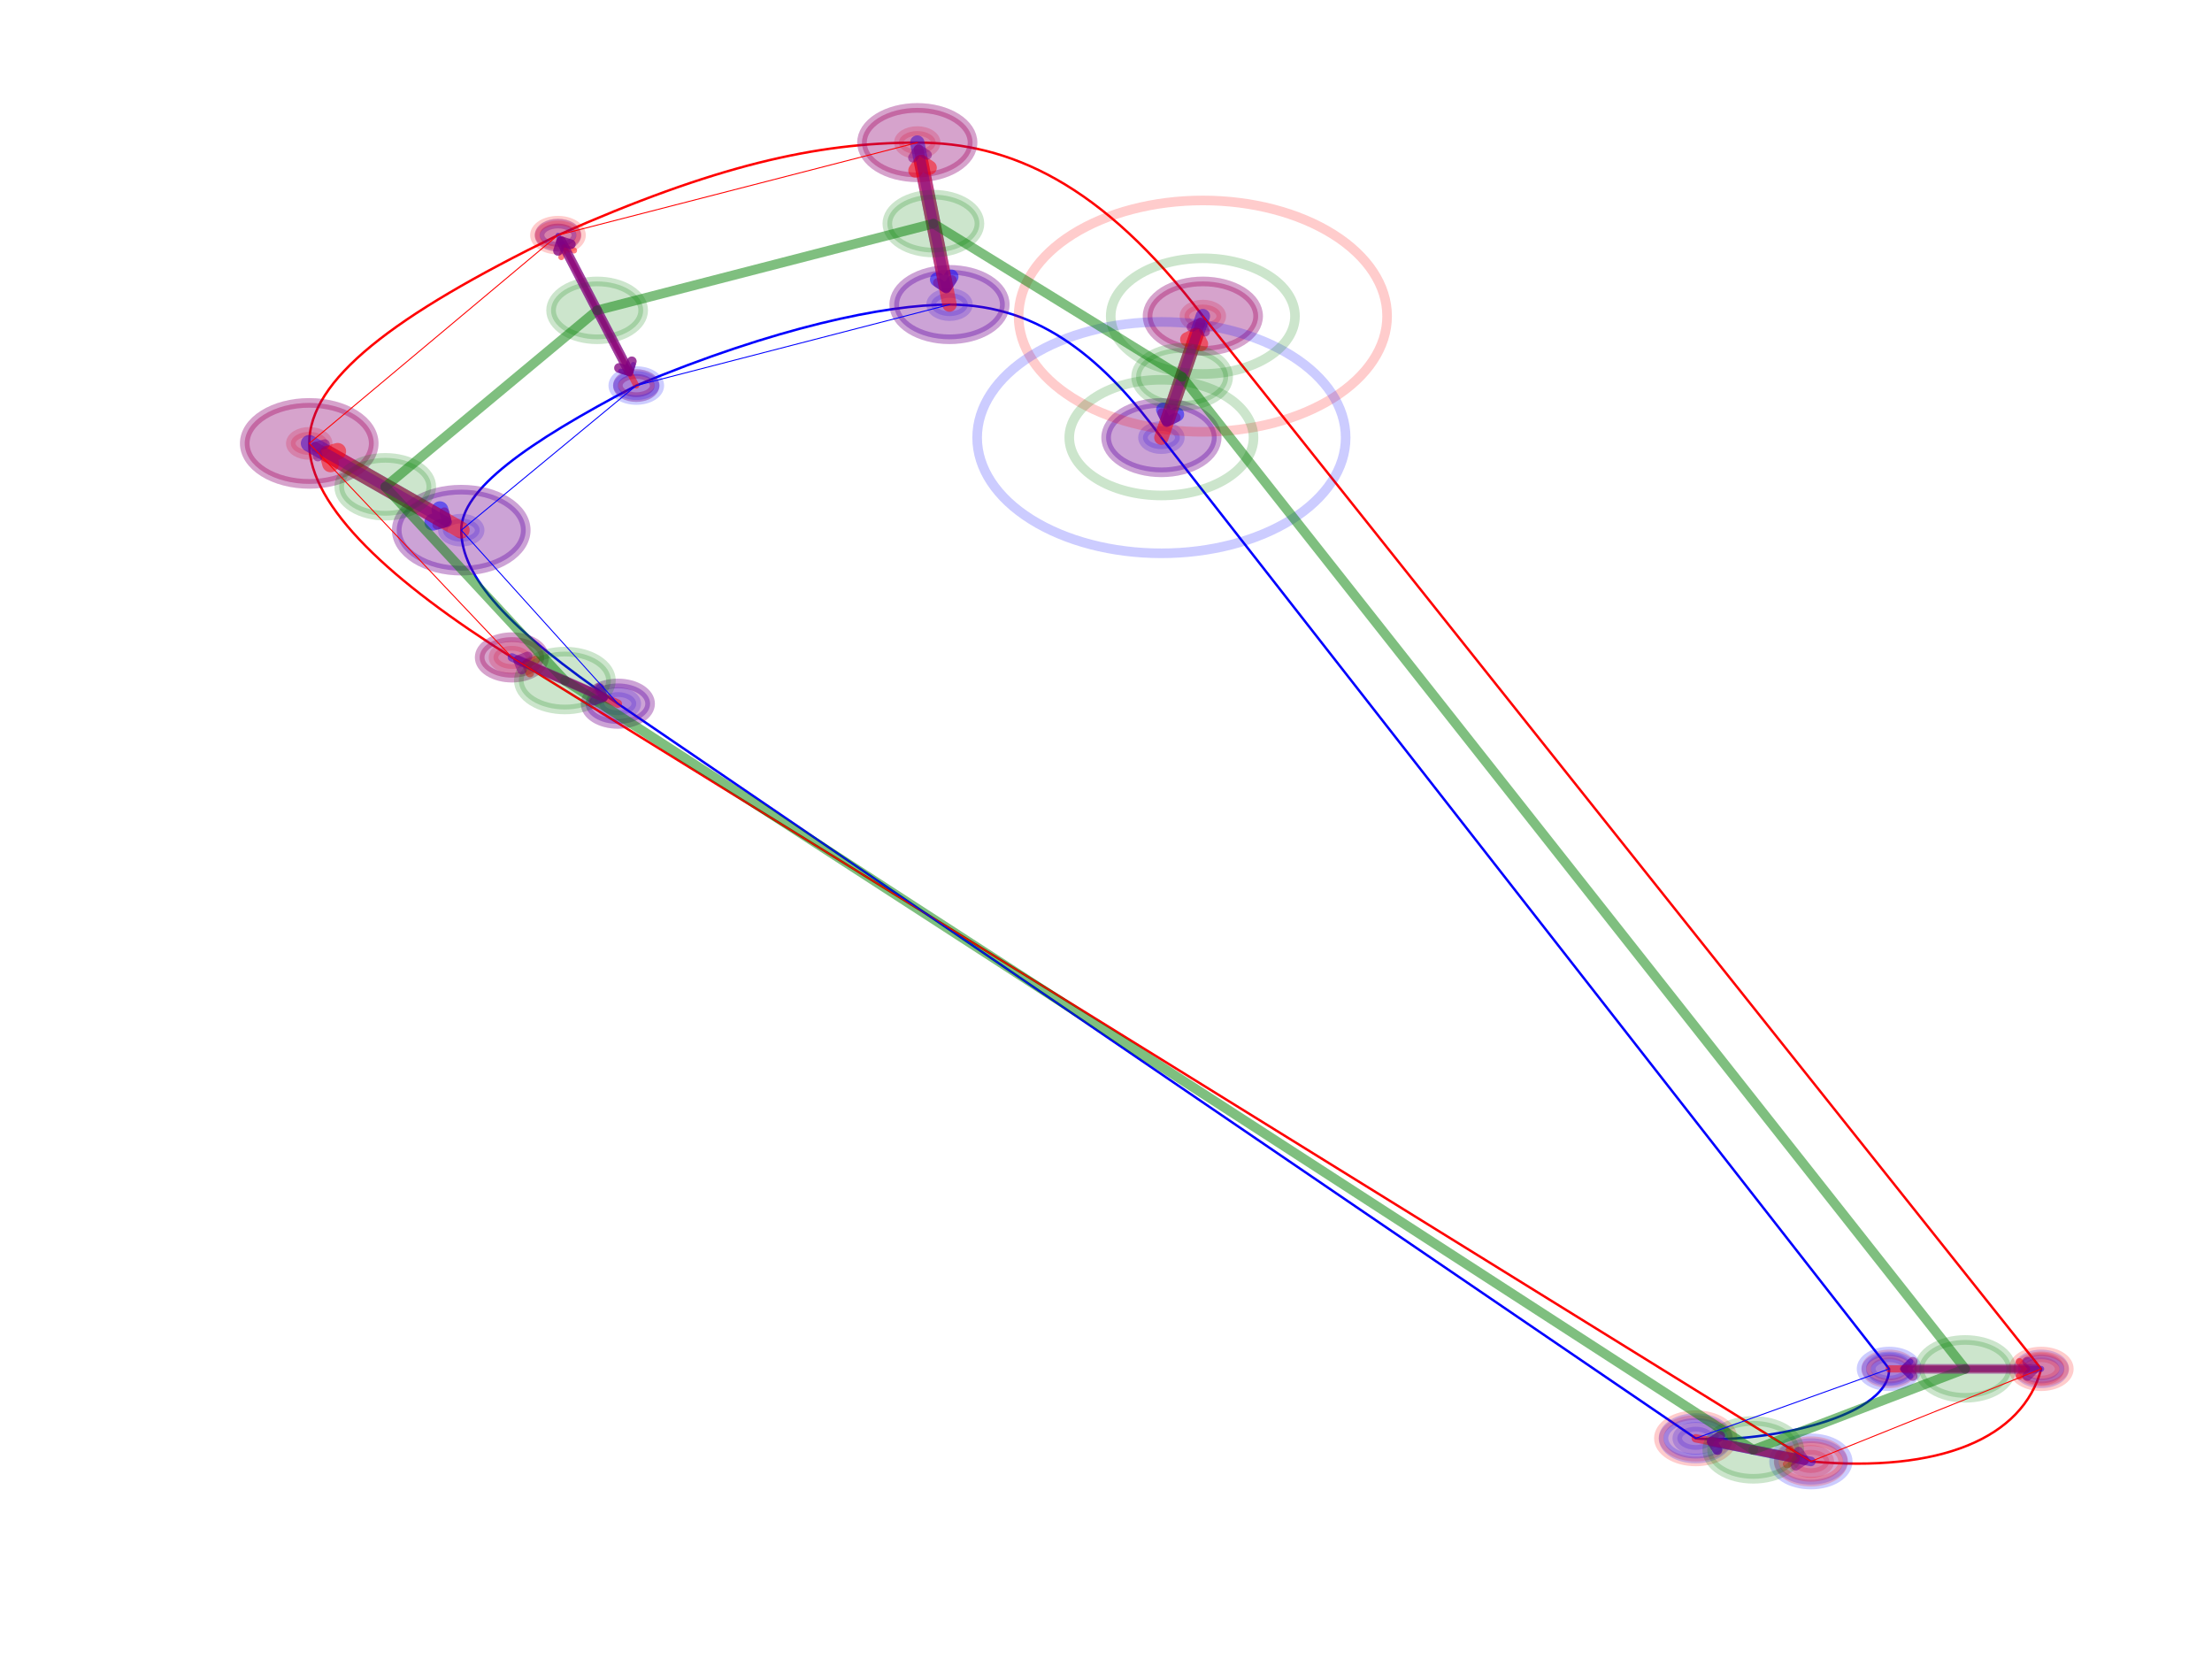 <?xml version="1.0" encoding="utf-8" standalone="no"?>
<!DOCTYPE svg PUBLIC "-//W3C//DTD SVG 1.1//EN"
  "http://www.w3.org/Graphics/SVG/1.1/DTD/svg11.dtd">
<!-- Created with matplotlib (http://matplotlib.org/) -->
<svg height="345.6pt" version="1.1" viewBox="0 0 460.8 345.6" width="460.8pt" xmlns="http://www.w3.org/2000/svg" xmlns:xlink="http://www.w3.org/1999/xlink">
 <defs>
  <style type="text/css">
*{stroke-linecap:butt;stroke-linejoin:round;}
  </style>
 </defs>
 <g id="figure_1">
  <g id="patch_1">
   <path d="M 0 345.6 
L 460.8 345.6 
L 460.8 0 
L 0 0 
z
" style="fill:#ffffff;"/>
  </g>
  <g id="axes_1">
   <g id="patch_2">
    <path clip-path="url(#p20c0ddf9fa)" d="M 250.576 68.267 
C 251.594 68.267 252.57 68.013 253.29 67.561 
C 254.01 67.109 254.414 66.496 254.414 65.857 
C 254.414 65.218 254.01 64.605 253.29 64.153 
C 252.57 63.701 251.594 63.447 250.576 63.447 
C 249.558 63.447 248.582 63.701 247.862 64.153 
C 247.142 64.605 246.738 65.218 246.738 65.857 
C 246.738 66.496 247.142 67.109 247.862 67.561 
C 248.582 68.013 249.558 68.267 250.576 68.267 
z
" style="fill:#ff0000;opacity:0.2;stroke:#ff0000;stroke-linejoin:miter;stroke-width:2;"/>
   </g>
   <g id="patch_3">
    <path clip-path="url(#p20c0ddf9fa)" d="M 425.218 287.574 
C 426.236 287.574 427.212 287.32 427.932 286.868 
C 428.652 286.416 429.056 285.803 429.056 285.164 
C 429.056 284.525 428.652 283.912 427.932 283.46 
C 427.212 283.008 426.236 282.754 425.218 282.754 
C 424.2 282.754 423.224 283.008 422.504 283.46 
C 421.784 283.912 421.38 284.525 421.38 285.164 
C 421.38 285.803 421.784 286.416 422.504 286.868 
C 423.224 287.32 424.2 287.574 425.218 287.574 
z
" style="fill:#ff0000;opacity:0.2;stroke:#ff0000;stroke-linejoin:miter;stroke-width:2;"/>
   </g>
   <g id="patch_4">
    <path clip-path="url(#p20c0ddf9fa)" d="M 377.239 306.854 
C 378.257 306.854 379.234 306.6 379.954 306.148 
C 380.673 305.696 381.078 305.083 381.078 304.444 
C 381.078 303.805 380.673 303.192 379.954 302.74 
C 379.234 302.288 378.257 302.034 377.239 302.034 
C 376.222 302.034 375.245 302.288 374.525 302.74 
C 373.806 303.192 373.401 303.805 373.401 304.444 
C 373.401 305.083 373.806 305.696 374.525 306.148 
C 375.245 306.6 376.222 306.854 377.239 306.854 
z
" style="fill:#ff0000;opacity:0.2;stroke:#ff0000;stroke-linejoin:miter;stroke-width:2;"/>
   </g>
   <g id="patch_5">
    <path clip-path="url(#p20c0ddf9fa)" d="M 106.641 139.361 
C 107.658 139.361 108.635 139.107 109.355 138.655 
C 110.074 138.203 110.479 137.59 110.479 136.951 
C 110.479 136.312 110.074 135.699 109.355 135.247 
C 108.635 134.795 107.658 134.541 106.641 134.541 
C 105.623 134.541 104.646 134.795 103.926 135.247 
C 103.207 135.699 102.802 136.312 102.802 136.951 
C 102.802 137.59 103.207 138.203 103.926 138.655 
C 104.646 139.107 105.623 139.361 106.641 139.361 
z
" style="fill:#ff0000;opacity:0.2;stroke:#ff0000;stroke-linejoin:miter;stroke-width:2;"/>
   </g>
   <g id="patch_6">
    <path clip-path="url(#p20c0ddf9fa)" d="M 64.419 94.777 
C 65.437 94.777 66.414 94.523 67.133 94.071 
C 67.853 93.619 68.258 93.006 68.258 92.367 
C 68.258 91.728 67.853 91.115 67.133 90.663 
C 66.414 90.211 65.437 89.957 64.419 89.957 
C 63.401 89.957 62.425 90.211 61.705 90.663 
C 60.986 91.115 60.581 91.728 60.581 92.367 
C 60.581 93.006 60.986 93.619 61.705 94.071 
C 62.425 94.523 63.401 94.777 64.419 94.777 
z
" style="fill:#ff0000;opacity:0.2;stroke:#ff0000;stroke-linejoin:miter;stroke-width:2;"/>
   </g>
   <g id="patch_7">
    <path clip-path="url(#p20c0ddf9fa)" d="M 116.236 51.397 
C 117.254 51.397 118.231 51.144 118.95 50.692 
C 119.67 50.24 120.075 49.627 120.075 48.988 
C 120.075 48.348 119.67 47.735 118.95 47.283 
C 118.231 46.831 117.254 46.578 116.236 46.578 
C 115.218 46.578 114.242 46.831 113.522 47.283 
C 112.802 47.735 112.398 48.348 112.398 48.988 
C 112.398 49.627 112.802 50.24 113.522 50.692 
C 114.242 51.144 115.218 51.397 116.236 51.397 
z
" style="fill:#ff0000;opacity:0.2;stroke:#ff0000;stroke-linejoin:miter;stroke-width:2;"/>
   </g>
   <g id="patch_8">
    <path clip-path="url(#p20c0ddf9fa)" d="M 191.083 32.118 
C 192.101 32.118 193.077 31.864 193.797 31.412 
C 194.517 30.96 194.921 30.347 194.921 29.708 
C 194.921 29.069 194.517 28.456 193.797 28.004 
C 193.077 27.552 192.101 27.298 191.083 27.298 
C 190.065 27.298 189.088 27.552 188.369 28.004 
C 187.649 28.456 187.244 29.069 187.244 29.708 
C 187.244 30.347 187.649 30.96 188.369 31.412 
C 189.088 31.864 190.065 32.118 191.083 32.118 
z
" style="fill:#ff0000;opacity:0.2;stroke:#ff0000;stroke-linejoin:miter;stroke-width:2;"/>
   </g>
   <g id="patch_9">
    <path clip-path="url(#p20c0ddf9fa)" d="M 241.94 93.572 
C 242.958 93.572 243.934 93.318 244.654 92.866 
C 245.374 92.414 245.778 91.801 245.778 91.162 
C 245.778 90.523 245.374 89.91 244.654 89.458 
C 243.934 89.006 242.958 88.752 241.94 88.752 
C 240.922 88.752 239.946 89.006 239.226 89.458 
C 238.506 89.91 238.102 90.523 238.102 91.162 
C 238.102 91.801 238.506 92.414 239.226 92.866 
C 239.946 93.318 240.922 93.572 241.94 93.572 
z
" style="fill:#0000ff;opacity:0.2;stroke:#0000ff;stroke-linejoin:miter;stroke-width:2;"/>
   </g>
   <g id="patch_10">
    <path clip-path="url(#p20c0ddf9fa)" d="M 393.552 287.574 
C 394.57 287.574 395.546 287.32 396.266 286.868 
C 396.986 286.416 397.39 285.803 397.39 285.164 
C 397.39 284.525 396.986 283.912 396.266 283.46 
C 395.546 283.008 394.57 282.754 393.552 282.754 
C 392.534 282.754 391.558 283.008 390.838 283.46 
C 390.118 283.912 389.714 284.525 389.714 285.164 
C 389.714 285.803 390.118 286.416 390.838 286.868 
C 391.558 287.32 392.534 287.574 393.552 287.574 
z
" style="fill:#0000ff;opacity:0.2;stroke:#0000ff;stroke-linejoin:miter;stroke-width:2;"/>
   </g>
   <g id="patch_11">
    <path clip-path="url(#p20c0ddf9fa)" d="M 353.25 302.034 
C 354.268 302.034 355.244 301.78 355.964 301.328 
C 356.684 300.876 357.088 300.263 357.088 299.624 
C 357.088 298.985 356.684 298.372 355.964 297.92 
C 355.244 297.468 354.268 297.214 353.25 297.214 
C 352.232 297.214 351.256 297.468 350.536 297.92 
C 349.816 298.372 349.412 298.985 349.412 299.624 
C 349.412 300.263 349.816 300.876 350.536 301.328 
C 351.256 301.78 352.232 302.034 353.25 302.034 
z
" style="fill:#0000ff;opacity:0.2;stroke:#0000ff;stroke-linejoin:miter;stroke-width:2;"/>
   </g>
   <g id="patch_12">
    <path clip-path="url(#p20c0ddf9fa)" d="M 128.711 149.001 
C 129.729 149.001 130.705 148.747 131.425 148.295 
C 132.145 147.843 132.549 147.23 132.549 146.591 
C 132.549 145.952 132.145 145.339 131.425 144.887 
C 130.705 144.435 129.729 144.181 128.711 144.181 
C 127.693 144.181 126.716 144.435 125.997 144.887 
C 125.277 145.339 124.872 145.952 124.872 146.591 
C 124.872 147.23 125.277 147.843 125.997 148.295 
C 126.716 148.747 127.693 149.001 128.711 149.001 
z
" style="fill:#0000ff;opacity:0.2;stroke:#0000ff;stroke-linejoin:miter;stroke-width:2;"/>
   </g>
   <g id="patch_13">
    <path clip-path="url(#p20c0ddf9fa)" d="M 96.085 112.852 
C 97.103 112.852 98.08 112.598 98.799 112.146 
C 99.519 111.694 99.924 111.081 99.924 110.442 
C 99.924 109.803 99.519 109.189 98.799 108.738 
C 98.08 108.286 97.103 108.032 96.085 108.032 
C 95.067 108.032 94.091 108.286 93.371 108.738 
C 92.651 109.189 92.247 109.803 92.247 110.442 
C 92.247 111.081 92.651 111.694 93.371 112.146 
C 94.091 112.598 95.067 112.852 96.085 112.852 
z
" style="fill:#0000ff;opacity:0.2;stroke:#0000ff;stroke-linejoin:miter;stroke-width:2;"/>
   </g>
   <g id="patch_14">
    <path clip-path="url(#p20c0ddf9fa)" d="M 132.549 82.727 
C 133.567 82.727 134.543 82.473 135.263 82.021 
C 135.983 81.569 136.387 80.956 136.387 80.317 
C 136.387 79.678 135.983 79.065 135.263 78.613 
C 134.543 78.161 133.567 77.907 132.549 77.907 
C 131.531 77.907 130.555 78.161 129.835 78.613 
C 129.115 79.065 128.711 79.678 128.711 80.317 
C 128.711 80.956 129.115 81.569 129.835 82.021 
C 130.555 82.473 131.531 82.727 132.549 82.727 
z
" style="fill:#0000ff;opacity:0.2;stroke:#0000ff;stroke-linejoin:miter;stroke-width:2;"/>
   </g>
   <g id="patch_15">
    <path clip-path="url(#p20c0ddf9fa)" d="M 197.8 65.857 
C 198.818 65.857 199.794 65.603 200.514 65.151 
C 201.234 64.699 201.638 64.086 201.638 63.447 
C 201.638 62.808 201.234 62.195 200.514 61.743 
C 199.794 61.291 198.818 61.037 197.8 61.037 
C 196.782 61.037 195.805 61.291 195.086 61.743 
C 194.366 62.195 193.961 62.808 193.961 63.447 
C 193.961 64.086 194.366 64.699 195.086 65.151 
C 195.805 65.603 196.782 65.857 197.8 65.857 
z
" style="fill:#0000ff;opacity:0.2;stroke:#0000ff;stroke-linejoin:miter;stroke-width:2;"/>
   </g>
   <g id="patch_16">
    <path clip-path="url(#p20c0ddf9fa)" d="M 250.576 65.857 
L 425.218 285.164 
C 421.38 299.624 404.107 306.854 377.239 304.444 
L 106.641 136.951 
C 81.692 121.287 64.419 105.622 64.419 92.367 
C 64.419 79.112 81.692 65.857 116.236 48.988 
C 148.862 34.528 169.972 29.708 191.083 29.708 
C 210.274 29.708 229.466 38.143 250.576 65.857 
" style="fill:none;stroke:#ff0000;stroke-linejoin:miter;stroke-width:0.5;"/>
   </g>
   <g id="patch_17">
    <path clip-path="url(#p20c0ddf9fa)" d="M 241.94 91.162 
L 393.552 285.164 
C 393.552 296.009 364.765 300.829 353.25 299.624 
L 128.711 146.591 
C 105.681 130.926 96.085 120.082 96.085 110.442 
C 96.085 102.007 109.519 92.367 132.549 80.317 
C 161.336 68.267 184.366 63.447 197.8 63.447 
C 216.991 63.447 230.425 75.497 241.94 91.162 
" style="fill:none;stroke:#0000ff;stroke-linejoin:miter;stroke-width:0.5;"/>
   </g>
   <g id="[&quot;g_s&quot;:1,&quot;g_t&quot;:1,&quot;coords&quot;:[[235.0, -45.0],[230.5, -66.0]],&quot;certainty&quot;:11]">
    <path clip-path="url(#p20c0ddf9fa)" d="M 250.576 73.087 
C 253.63 73.087 256.559 72.325 258.718 70.97 
C 260.878 69.614 262.091 67.775 262.091 65.857 
C 262.091 63.94 260.878 62.101 258.718 60.745 
C 256.559 59.389 253.63 58.627 250.576 58.627 
C 247.522 58.627 244.593 59.389 242.434 60.745 
C 240.275 62.101 239.061 63.94 239.061 65.857 
C 239.061 67.775 240.275 69.614 242.434 70.97 
C 244.593 72.325 247.522 73.087 250.576 73.087 
z
" style="fill:#0000ff;opacity:0.2;stroke:#0000ff;stroke-linejoin:miter;stroke-width:2;"/>
   </g>
   <g id="[&quot;g_s&quot;:1,&quot;g_t&quot;:1,&quot;coords&quot;:[[230.5, -66.0],[235.0, -45.0]],&quot;certainty&quot;:11]">
    <path clip-path="url(#p20c0ddf9fa)" d="M 241.94 98.392 
C 244.994 98.392 247.923 97.63 250.082 96.274 
C 252.242 94.918 253.455 93.079 253.455 91.162 
C 253.455 89.245 252.242 87.405 250.082 86.05 
C 247.923 84.694 244.994 83.932 241.94 83.932 
C 238.886 83.932 235.957 84.694 233.798 86.05 
C 231.638 87.405 230.425 89.245 230.425 91.162 
C 230.425 93.079 231.638 94.918 233.798 96.274 
C 235.957 97.63 238.886 98.392 241.94 98.392 
z
" style="fill:#ff0000;opacity:0.2;stroke:#ff0000;stroke-linejoin:miter;stroke-width:2;"/>
   </g>
   <g id="patch_18">
    <path d="M 250.576 65.857 
Q 246.581 77.563 243.271 87.261 
" style="fill:none;opacity:0.5;stroke:#0000ff;stroke-linecap:round;stroke-width:3;"/>
    <path d="M 245.175 86.326 
L 243.271 87.261 
L 242.336 85.357 
" style="fill:none;opacity:0.5;stroke:#0000ff;stroke-linecap:round;stroke-width:3;"/>
   </g>
   <g id="[&quot;g_s&quot;:2,&quot;g_t&quot;:2,&quot;coords&quot;:[[326.0, -227.0],[309.5, -227.0]],&quot;certainty&quot;:4]">
    <path clip-path="url(#p20c0ddf9fa)" d="M 425.218 288.177 
C 426.49 288.177 427.711 287.859 428.611 287.294 
C 429.51 286.729 430.016 285.963 430.016 285.164 
C 430.016 284.365 429.51 283.599 428.611 283.034 
C 427.711 282.469 426.49 282.152 425.218 282.152 
C 423.946 282.152 422.725 282.469 421.825 283.034 
C 420.926 283.599 420.42 284.365 420.42 285.164 
C 420.42 285.963 420.926 286.729 421.825 287.294 
C 422.725 287.859 423.946 288.177 425.218 288.177 
z
" style="fill:#0000ff;opacity:0.2;stroke:#0000ff;stroke-linejoin:miter;stroke-width:2;"/>
   </g>
   <g id="[&quot;g_s&quot;:2,&quot;g_t&quot;:2,&quot;coords&quot;:[[309.5, -227.0],[326.0, -227.0]],&quot;certainty&quot;:4]">
    <path clip-path="url(#p20c0ddf9fa)" d="M 393.552 288.177 
C 394.825 288.177 396.045 287.859 396.945 287.294 
C 397.844 286.729 398.35 285.963 398.35 285.164 
C 398.35 284.365 397.844 283.599 396.945 283.034 
C 396.045 282.469 394.825 282.152 393.552 282.152 
C 392.28 282.152 391.059 282.469 390.16 283.034 
C 389.26 283.599 388.754 284.365 388.754 285.164 
C 388.754 285.963 389.26 286.729 390.16 287.294 
C 391.059 287.859 392.28 288.177 393.552 288.177 
z
" style="fill:#ff0000;opacity:0.2;stroke:#ff0000;stroke-linejoin:miter;stroke-width:2;"/>
   </g>
   <g id="patch_19">
    <path d="M 425.218 285.164 
Q 410.384 285.164 396.434 285.164 
" style="fill:none;opacity:0.5;stroke:#0000ff;stroke-linecap:round;stroke-width:1.25;"/>
    <path d="M 397.934 286.664 
L 396.434 285.164 
L 397.934 283.664 
" style="fill:none;opacity:0.5;stroke:#0000ff;stroke-linecap:round;stroke-width:1.25;"/>
   </g>
   <g id="[&quot;g_s&quot;:3,&quot;g_t&quot;:3,&quot;coords&quot;:[[301.0, -243.0],[288.5, -239.0]],&quot;certainty&quot;:7]">
    <path clip-path="url(#p20c0ddf9fa)" d="M 377.239 309.264 
C 379.275 309.264 381.228 308.756 382.668 307.852 
C 384.107 306.948 384.916 305.722 384.916 304.444 
C 384.916 303.166 384.107 301.94 382.668 301.036 
C 381.228 300.132 379.275 299.624 377.239 299.624 
C 375.204 299.624 373.251 300.132 371.811 301.036 
C 370.372 301.94 369.563 303.166 369.563 304.444 
C 369.563 305.722 370.372 306.948 371.811 307.852 
C 373.251 308.756 375.204 309.264 377.239 309.264 
z
" style="fill:#0000ff;opacity:0.2;stroke:#0000ff;stroke-linejoin:miter;stroke-width:2;"/>
   </g>
   <g id="[&quot;g_s&quot;:3,&quot;g_t&quot;:3,&quot;coords&quot;:[[288.5, -239.0],[301.0, -243.0]],&quot;certainty&quot;:7]">
    <path clip-path="url(#p20c0ddf9fa)" d="M 353.25 304.444 
C 355.286 304.444 357.239 303.936 358.678 303.032 
C 360.118 302.128 360.927 300.902 360.927 299.624 
C 360.927 298.346 360.118 297.12 358.678 296.216 
C 357.239 295.312 355.286 294.804 353.25 294.804 
C 351.214 294.804 349.262 295.312 347.822 296.216 
C 346.382 297.12 345.574 298.346 345.574 299.624 
C 345.574 300.902 346.382 302.128 347.822 303.032 
C 349.262 303.936 351.214 304.444 353.25 304.444 
z
" style="fill:#ff0000;opacity:0.2;stroke:#ff0000;stroke-linejoin:miter;stroke-width:2;"/>
   </g>
   <g id="patch_20">
    <path d="M 377.239 304.444 
Q 366.224 302.231 356.596 300.296 
" style="fill:none;opacity:0.5;stroke:#0000ff;stroke-linecap:round;stroke-width:2;"/>
    <path d="M 357.771 302.062 
L 356.596 300.296 
L 358.362 299.121 
" style="fill:none;opacity:0.5;stroke:#0000ff;stroke-linecap:round;stroke-width:2;"/>
   </g>
   <g id="[&quot;g_s&quot;:4,&quot;g_t&quot;:4,&quot;coords&quot;:[[160.0, -104.0],[171.5, -112.0]],&quot;certainty&quot;:6]">
    <path clip-path="url(#p20c0ddf9fa)" d="M 106.641 141.169 
C 108.422 141.169 110.131 140.724 111.39 139.933 
C 112.65 139.143 113.358 138.07 113.358 136.951 
C 113.358 135.833 112.65 134.76 111.39 133.969 
C 110.131 133.178 108.422 132.734 106.641 132.734 
C 104.859 132.734 103.151 133.178 101.891 133.969 
C 100.631 134.76 99.924 135.833 99.924 136.951 
C 99.924 138.07 100.631 139.143 101.891 139.933 
C 103.151 140.724 104.859 141.169 106.641 141.169 
z
" style="fill:#0000ff;opacity:0.2;stroke:#0000ff;stroke-linejoin:miter;stroke-width:2;"/>
   </g>
   <g id="[&quot;g_s&quot;:4,&quot;g_t&quot;:4,&quot;coords&quot;:[[171.5, -112.0],[160.0, -104.0]],&quot;certainty&quot;:6]">
    <path clip-path="url(#p20c0ddf9fa)" d="M 128.711 150.809 
C 130.492 150.809 132.201 150.364 133.46 149.573 
C 134.72 148.782 135.428 147.71 135.428 146.591 
C 135.428 145.473 134.72 144.4 133.46 143.609 
C 132.201 142.818 130.492 142.374 128.711 142.374 
C 126.929 142.374 125.221 142.818 123.961 143.609 
C 122.701 144.4 121.994 145.473 121.994 146.591 
C 121.994 147.71 122.701 148.782 123.961 149.573 
C 125.221 150.364 126.929 150.809 128.711 150.809 
z
" style="fill:#ff0000;opacity:0.2;stroke:#ff0000;stroke-linejoin:miter;stroke-width:2;"/>
   </g>
   <g id="patch_21">
    <path d="M 106.641 136.951 
Q 116.758 141.371 125.742 145.294 
" style="fill:none;opacity:0.5;stroke:#0000ff;stroke-linecap:round;stroke-width:1.75;"/>
    <path d="M 124.968 143.319 
L 125.742 145.294 
L 123.767 146.069 
" style="fill:none;opacity:0.5;stroke:#0000ff;stroke-linecap:round;stroke-width:1.75;"/>
   </g>
   <g id="[&quot;g_s&quot;:5,&quot;g_t&quot;:5,&quot;coords&quot;:[[138.0, -67.0],[154.5, -82.0]],&quot;certainty&quot;:13]">
    <path clip-path="url(#p20c0ddf9fa)" d="M 64.419 100.802 
C 67.982 100.802 71.399 99.913 73.919 98.331 
C 76.438 96.75 77.853 94.604 77.853 92.367 
C 77.853 90.13 76.438 87.984 73.919 86.403 
C 71.399 84.821 67.982 83.932 64.419 83.932 
C 60.857 83.932 57.439 84.821 54.92 86.403 
C 52.401 87.984 50.985 90.13 50.985 92.367 
C 50.985 94.604 52.401 96.75 54.92 98.331 
C 57.439 99.913 60.857 100.802 64.419 100.802 
z
" style="fill:#0000ff;opacity:0.2;stroke:#0000ff;stroke-linejoin:miter;stroke-width:2;"/>
   </g>
   <g id="[&quot;g_s&quot;:5,&quot;g_t&quot;:5,&quot;coords&quot;:[[154.5, -82.0],[138.0, -67.0]],&quot;certainty&quot;:13]">
    <path clip-path="url(#p20c0ddf9fa)" d="M 96.085 118.877 
C 99.648 118.877 103.065 117.988 105.585 116.406 
C 108.104 114.824 109.519 112.679 109.519 110.442 
C 109.519 108.205 108.104 106.059 105.585 104.477 
C 103.065 102.896 99.648 102.007 96.085 102.007 
C 92.523 102.007 89.105 102.896 86.586 104.477 
C 84.067 106.059 82.651 108.205 82.651 110.442 
C 82.651 112.679 84.067 114.824 86.586 116.406 
C 89.105 117.988 92.523 118.877 96.085 118.877 
z
" style="fill:#ff0000;opacity:0.2;stroke:#ff0000;stroke-linejoin:miter;stroke-width:2;"/>
   </g>
   <g id="patch_22">
    <path d="M 64.419 92.367 
Q 79.385 100.909 92.2 108.224 
" style="fill:none;opacity:0.5;stroke:#0000ff;stroke-linecap:round;stroke-width:3.5;"/>
    <path d="M 91.641 106.178 
L 92.2 108.224 
L 90.154 108.783 
" style="fill:none;opacity:0.5;stroke:#0000ff;stroke-linecap:round;stroke-width:3.5;"/>
   </g>
   <g id="[&quot;g_s&quot;:6,&quot;g_t&quot;:6,&quot;coords&quot;:[[165.0, -31.0],[173.5, -57.0]],&quot;certainty&quot;:3]">
    <path clip-path="url(#p20c0ddf9fa)" d="M 116.236 51.397 
C 117.254 51.397 118.231 51.144 118.95 50.692 
C 119.67 50.24 120.075 49.627 120.075 48.988 
C 120.075 48.348 119.67 47.735 118.95 47.283 
C 118.231 46.831 117.254 46.578 116.236 46.578 
C 115.218 46.578 114.242 46.831 113.522 47.283 
C 112.802 47.735 112.398 48.348 112.398 48.988 
C 112.398 49.627 112.802 50.24 113.522 50.692 
C 114.242 51.144 115.218 51.397 116.236 51.397 
z
" style="fill:#0000ff;opacity:0.2;stroke:#0000ff;stroke-linejoin:miter;stroke-width:2;"/>
   </g>
   <g id="[&quot;g_s&quot;:6,&quot;g_t&quot;:6,&quot;coords&quot;:[[173.5, -57.0],[165.0, -31.0]],&quot;certainty&quot;:3]">
    <path clip-path="url(#p20c0ddf9fa)" d="M 132.549 82.727 
C 133.567 82.727 134.543 82.473 135.263 82.021 
C 135.983 81.569 136.387 80.956 136.387 80.317 
C 136.387 79.678 135.983 79.065 135.263 78.613 
C 134.543 78.161 133.567 77.907 132.549 77.907 
C 131.531 77.907 130.555 78.161 129.835 78.613 
C 129.115 79.065 128.711 79.678 128.711 80.317 
C 128.711 80.956 129.115 81.569 129.835 82.021 
C 130.555 82.473 131.531 82.727 132.549 82.727 
z
" style="fill:#ff0000;opacity:0.2;stroke:#ff0000;stroke-linejoin:miter;stroke-width:2;"/>
   </g>
   <g id="patch_23">
    <path d="M 116.236 48.988 
Q 123.932 63.767 131.3 77.919 
" style="fill:none;opacity:0.5;stroke:#0000ff;stroke-linecap:round;"/>
    <path d="M 131.938 75.896 
L 131.3 77.919 
L 129.277 77.281 
" style="fill:none;opacity:0.5;stroke:#0000ff;stroke-linecap:round;"/>
   </g>
   <g id="[&quot;g_s&quot;:7,&quot;g_t&quot;:7,&quot;coords&quot;:[[204.0, -15.0],[207.5, -43.0]],&quot;certainty&quot;:11]">
    <path clip-path="url(#p20c0ddf9fa)" d="M 191.083 36.938 
C 194.137 36.938 197.066 36.176 199.225 34.82 
C 201.384 33.464 202.598 31.625 202.598 29.708 
C 202.598 27.79 201.384 25.951 199.225 24.595 
C 197.066 23.24 194.137 22.478 191.083 22.478 
C 188.029 22.478 185.1 23.24 182.941 24.595 
C 180.781 25.951 179.568 27.79 179.568 29.708 
C 179.568 31.625 180.781 33.464 182.941 34.82 
C 185.1 36.176 188.029 36.938 191.083 36.938 
z
" style="fill:#0000ff;opacity:0.2;stroke:#0000ff;stroke-linejoin:miter;stroke-width:2;"/>
   </g>
   <g id="[&quot;g_s&quot;:7,&quot;g_t&quot;:7,&quot;coords&quot;:[[207.5, -43.0],[204.0, -15.0]],&quot;certainty&quot;:11]">
    <path clip-path="url(#p20c0ddf9fa)" d="M 197.8 70.677 
C 200.854 70.677 203.783 69.915 205.942 68.56 
C 208.101 67.204 209.315 65.365 209.315 63.447 
C 209.315 61.53 208.101 59.691 205.942 58.335 
C 203.783 56.979 200.854 56.217 197.8 56.217 
C 194.746 56.217 191.817 56.979 189.658 58.335 
C 187.498 59.691 186.285 61.53 186.285 63.447 
C 186.285 65.365 187.498 67.204 189.658 68.56 
C 191.817 69.915 194.746 70.677 197.8 70.677 
z
" style="fill:#ff0000;opacity:0.2;stroke:#ff0000;stroke-linejoin:miter;stroke-width:2;"/>
   </g>
   <g id="patch_24">
    <path d="M 191.083 29.708 
Q 194.246 45.595 196.994 59.402 
" style="fill:none;opacity:0.5;stroke:#0000ff;stroke-linecap:round;stroke-width:3;"/>
    <path d="M 198.173 57.638 
L 196.994 59.402 
L 195.23 58.224 
" style="fill:none;opacity:0.5;stroke:#0000ff;stroke-linecap:round;stroke-width:3;"/>
   </g>
   <g id="[&quot;g_s&quot;:1,&quot;g_t&quot;:1,&quot;coords&quot;:[[230.5, -66.0],[235.0, -45.0]],&quot;certainty&quot;:11]">
    <path clip-path="url(#p20c0ddf9fa)" d="M 241.94 98.392 
C 244.994 98.392 247.923 97.63 250.082 96.274 
C 252.242 94.918 253.455 93.079 253.455 91.162 
C 253.455 89.245 252.242 87.405 250.082 86.05 
C 247.923 84.694 244.994 83.932 241.94 83.932 
C 238.886 83.932 235.957 84.694 233.798 86.05 
C 231.638 87.405 230.425 89.245 230.425 91.162 
C 230.425 93.079 231.638 94.918 233.798 96.274 
C 235.957 97.63 238.886 98.392 241.94 98.392 
z
" style="fill:#0000ff;opacity:0.2;stroke:#0000ff;stroke-linejoin:miter;stroke-width:2;"/>
   </g>
   <g id="[&quot;g_s&quot;:1,&quot;g_t&quot;:1,&quot;coords&quot;:[[235.0, -45.0],[230.5, -66.0]],&quot;certainty&quot;:11]">
    <path clip-path="url(#p20c0ddf9fa)" d="M 250.576 73.087 
C 253.63 73.087 256.559 72.325 258.718 70.97 
C 260.878 69.614 262.091 67.775 262.091 65.857 
C 262.091 63.94 260.878 62.101 258.718 60.745 
C 256.559 59.389 253.63 58.627 250.576 58.627 
C 247.522 58.627 244.593 59.389 242.434 60.745 
C 240.275 62.101 239.061 63.94 239.061 65.857 
C 239.061 67.775 240.275 69.614 242.434 70.97 
C 244.593 72.325 247.522 73.087 250.576 73.087 
z
" style="fill:#ff0000;opacity:0.2;stroke:#ff0000;stroke-linejoin:miter;stroke-width:2;"/>
   </g>
   <g id="patch_25">
    <path d="M 241.94 91.162 
Q 245.935 79.456 249.245 69.758 
" style="fill:none;opacity:0.5;stroke:#ff0000;stroke-linecap:round;stroke-width:3;"/>
    <path d="M 247.341 70.694 
L 249.245 69.758 
L 250.18 71.663 
" style="fill:none;opacity:0.5;stroke:#ff0000;stroke-linecap:round;stroke-width:3;"/>
   </g>
   <g id="[&quot;g_s&quot;:2,&quot;g_t&quot;:2,&quot;coords&quot;:[[309.5, -227.0],[326.0, -227.0]],&quot;certainty&quot;:5]">
    <path clip-path="url(#p20c0ddf9fa)" d="M 393.552 288.779 
C 395.079 288.779 396.544 288.398 397.623 287.72 
C 398.703 287.042 399.31 286.123 399.31 285.164 
C 399.31 284.206 398.703 283.286 397.623 282.608 
C 396.544 281.93 395.079 281.549 393.552 281.549 
C 392.025 281.549 390.561 281.93 389.481 282.608 
C 388.401 283.286 387.795 284.206 387.795 285.164 
C 387.795 286.123 388.401 287.042 389.481 287.72 
C 390.561 288.398 392.025 288.779 393.552 288.779 
z
" style="fill:#0000ff;opacity:0.2;stroke:#0000ff;stroke-linejoin:miter;stroke-width:2;"/>
   </g>
   <g id="[&quot;g_s&quot;:2,&quot;g_t&quot;:2,&quot;coords&quot;:[[326.0, -227.0],[309.5, -227.0]],&quot;certainty&quot;:5]">
    <path clip-path="url(#p20c0ddf9fa)" d="M 425.218 288.779 
C 426.745 288.779 428.209 288.398 429.289 287.72 
C 430.369 287.042 430.975 286.123 430.975 285.164 
C 430.975 284.206 430.369 283.286 429.289 282.608 
C 428.209 281.93 426.745 281.549 425.218 281.549 
C 423.691 281.549 422.227 281.93 421.147 282.608 
C 420.067 283.286 419.461 284.206 419.461 285.164 
C 419.461 286.123 420.067 287.042 421.147 287.72 
C 422.227 288.398 423.691 288.779 425.218 288.779 
z
" style="fill:#ff0000;opacity:0.2;stroke:#ff0000;stroke-linejoin:miter;stroke-width:2;"/>
   </g>
   <g id="patch_26">
    <path d="M 393.552 285.164 
Q 408.386 285.164 422.159 285.164 
" style="fill:none;opacity:0.5;stroke:#ff0000;stroke-linecap:round;stroke-width:1.5;"/>
    <path d="M 420.659 283.664 
L 422.159 285.164 
L 420.659 286.664 
" style="fill:none;opacity:0.5;stroke:#ff0000;stroke-linecap:round;stroke-width:1.5;"/>
   </g>
   <g id="[&quot;g_s&quot;:3,&quot;g_t&quot;:3,&quot;coords&quot;:[[288.5, -239.0],[301.0, -243.0]],&quot;certainty&quot;:6]">
    <path clip-path="url(#p20c0ddf9fa)" d="M 353.25 303.841 
C 355.032 303.841 356.74 303.397 358 302.606 
C 359.259 301.815 359.967 300.743 359.967 299.624 
C 359.967 298.506 359.259 297.433 358 296.642 
C 356.74 295.851 355.032 295.407 353.25 295.407 
C 351.469 295.407 349.76 295.851 348.501 296.642 
C 347.241 297.433 346.533 298.506 346.533 299.624 
C 346.533 300.743 347.241 301.815 348.501 302.606 
C 349.76 303.397 351.469 303.841 353.25 303.841 
z
" style="fill:#0000ff;opacity:0.2;stroke:#0000ff;stroke-linejoin:miter;stroke-width:2;"/>
   </g>
   <g id="[&quot;g_s&quot;:3,&quot;g_t&quot;:3,&quot;coords&quot;:[[301.0, -243.0],[288.5, -239.0]],&quot;certainty&quot;:6]">
    <path clip-path="url(#p20c0ddf9fa)" d="M 377.239 308.661 
C 379.021 308.661 380.729 308.217 381.989 307.426 
C 383.249 306.635 383.956 305.562 383.956 304.444 
C 383.956 303.325 383.249 302.253 381.989 301.462 
C 380.729 300.671 379.021 300.227 377.239 300.227 
C 375.458 300.227 373.749 300.671 372.49 301.462 
C 371.23 302.253 370.522 303.325 370.522 304.444 
C 370.522 305.562 371.23 306.635 372.49 307.426 
C 373.749 308.217 375.458 308.661 377.239 308.661 
z
" style="fill:#ff0000;opacity:0.2;stroke:#ff0000;stroke-linejoin:miter;stroke-width:2;"/>
   </g>
   <g id="patch_27">
    <path d="M 353.25 299.624 
Q 364.265 301.837 374.067 303.807 
" style="fill:none;opacity:0.5;stroke:#ff0000;stroke-linecap:round;stroke-width:1.75;"/>
    <path d="M 372.892 302.041 
L 374.067 303.807 
L 372.301 304.982 
" style="fill:none;opacity:0.5;stroke:#ff0000;stroke-linecap:round;stroke-width:1.75;"/>
   </g>
   <g id="[&quot;g_s&quot;:4,&quot;g_t&quot;:4,&quot;coords&quot;:[[171.5, -112.0],[160.0, -104.0]],&quot;certainty&quot;:6]">
    <path clip-path="url(#p20c0ddf9fa)" d="M 128.711 150.809 
C 130.492 150.809 132.201 150.364 133.46 149.573 
C 134.72 148.782 135.428 147.71 135.428 146.591 
C 135.428 145.473 134.72 144.4 133.46 143.609 
C 132.201 142.818 130.492 142.374 128.711 142.374 
C 126.929 142.374 125.221 142.818 123.961 143.609 
C 122.701 144.4 121.994 145.473 121.994 146.591 
C 121.994 147.71 122.701 148.782 123.961 149.573 
C 125.221 150.364 126.929 150.809 128.711 150.809 
z
" style="fill:#0000ff;opacity:0.2;stroke:#0000ff;stroke-linejoin:miter;stroke-width:2;"/>
   </g>
   <g id="[&quot;g_s&quot;:4,&quot;g_t&quot;:4,&quot;coords&quot;:[[160.0, -104.0],[171.5, -112.0]],&quot;certainty&quot;:6]">
    <path clip-path="url(#p20c0ddf9fa)" d="M 106.641 141.169 
C 108.422 141.169 110.131 140.724 111.39 139.933 
C 112.65 139.143 113.358 138.07 113.358 136.951 
C 113.358 135.833 112.65 134.76 111.39 133.969 
C 110.131 133.178 108.422 132.734 106.641 132.734 
C 104.859 132.734 103.151 133.178 101.891 133.969 
C 100.631 134.76 99.924 135.833 99.924 136.951 
C 99.924 138.07 100.631 139.143 101.891 139.933 
C 103.151 140.724 104.859 141.169 106.641 141.169 
z
" style="fill:#ff0000;opacity:0.2;stroke:#ff0000;stroke-linejoin:miter;stroke-width:2;"/>
   </g>
   <g id="patch_28">
    <path d="M 128.711 146.591 
Q 118.593 142.172 109.609 138.248 
" style="fill:none;opacity:0.5;stroke:#ff0000;stroke-linecap:round;stroke-width:1.75;"/>
    <path d="M 110.383 140.223 
L 109.609 138.248 
L 111.584 137.474 
" style="fill:none;opacity:0.5;stroke:#ff0000;stroke-linecap:round;stroke-width:1.75;"/>
   </g>
   <g id="[&quot;g_s&quot;:5,&quot;g_t&quot;:5,&quot;coords&quot;:[[154.5, -82.0],[138.0, -67.0]],&quot;certainty&quot;:13]">
    <path clip-path="url(#p20c0ddf9fa)" d="M 96.085 118.877 
C 99.648 118.877 103.065 117.988 105.585 116.406 
C 108.104 114.824 109.519 112.679 109.519 110.442 
C 109.519 108.205 108.104 106.059 105.585 104.477 
C 103.065 102.896 99.648 102.007 96.085 102.007 
C 92.523 102.007 89.105 102.896 86.586 104.477 
C 84.067 106.059 82.651 108.205 82.651 110.442 
C 82.651 112.679 84.067 114.824 86.586 116.406 
C 89.105 117.988 92.523 118.877 96.085 118.877 
z
" style="fill:#0000ff;opacity:0.2;stroke:#0000ff;stroke-linejoin:miter;stroke-width:2;"/>
   </g>
   <g id="[&quot;g_s&quot;:5,&quot;g_t&quot;:5,&quot;coords&quot;:[[138.0, -67.0],[154.5, -82.0]],&quot;certainty&quot;:13]">
    <path clip-path="url(#p20c0ddf9fa)" d="M 64.419 100.802 
C 67.982 100.802 71.399 99.913 73.919 98.331 
C 76.438 96.75 77.853 94.604 77.853 92.367 
C 77.853 90.13 76.438 87.984 73.919 86.403 
C 71.399 84.821 67.982 83.932 64.419 83.932 
C 60.857 83.932 57.439 84.821 54.92 86.403 
C 52.401 87.984 50.985 90.13 50.985 92.367 
C 50.985 94.604 52.401 96.75 54.92 98.331 
C 57.439 99.913 60.857 100.802 64.419 100.802 
z
" style="fill:#ff0000;opacity:0.2;stroke:#ff0000;stroke-linejoin:miter;stroke-width:2;"/>
   </g>
   <g id="patch_29">
    <path d="M 96.085 110.442 
Q 81.12 101.9 68.304 94.584 
" style="fill:none;opacity:0.5;stroke:#ff0000;stroke-linecap:round;stroke-width:3.5;"/>
    <path d="M 68.864 96.631 
L 68.304 94.584 
L 70.351 94.025 
" style="fill:none;opacity:0.5;stroke:#ff0000;stroke-linecap:round;stroke-width:3.5;"/>
   </g>
   <g id="[&quot;g_s&quot;:6,&quot;g_t&quot;:6,&quot;coords&quot;:[[173.5, -57.0],[165.0, -31.0]],&quot;certainty&quot;:4]">
    <path clip-path="url(#p20c0ddf9fa)" d="M 132.549 83.33 
C 133.821 83.33 135.042 83.012 135.942 82.447 
C 136.841 81.882 137.347 81.116 137.347 80.317 
C 137.347 79.518 136.841 78.752 135.942 78.187 
C 135.042 77.622 133.821 77.305 132.549 77.305 
C 131.277 77.305 130.056 77.622 129.156 78.187 
C 128.257 78.752 127.751 79.518 127.751 80.317 
C 127.751 81.116 128.257 81.882 129.156 82.447 
C 130.056 83.012 131.277 83.33 132.549 83.33 
z
" style="fill:#0000ff;opacity:0.2;stroke:#0000ff;stroke-linejoin:miter;stroke-width:2;"/>
   </g>
   <g id="[&quot;g_s&quot;:6,&quot;g_t&quot;:6,&quot;coords&quot;:[[165.0, -31.0],[173.5, -57.0]],&quot;certainty&quot;:4]">
    <path clip-path="url(#p20c0ddf9fa)" d="M 116.236 52 
C 117.509 52 118.729 51.683 119.629 51.118 
C 120.529 50.553 121.034 49.786 121.034 48.988 
C 121.034 48.189 120.529 47.422 119.629 46.857 
C 118.729 46.292 117.509 45.975 116.236 45.975 
C 114.964 45.975 113.743 46.292 112.844 46.857 
C 111.944 47.422 111.438 48.189 111.438 48.988 
C 111.438 49.786 111.944 50.553 112.844 51.118 
C 113.743 51.683 114.964 52 116.236 52 
z
" style="fill:#ff0000;opacity:0.2;stroke:#ff0000;stroke-linejoin:miter;stroke-width:2;"/>
   </g>
   <g id="patch_30">
    <path d="M 132.549 80.317 
Q 124.854 65.538 117.566 51.542 
" style="fill:none;opacity:0.5;stroke:#ff0000;stroke-linecap:round;stroke-width:1.25;"/>
    <path d="M 116.929 53.565 
L 117.566 51.542 
L 119.59 52.18 
" style="fill:none;opacity:0.5;stroke:#ff0000;stroke-linecap:round;stroke-width:1.25;"/>
   </g>
   <g id="[&quot;g_s&quot;:7,&quot;g_t&quot;:7,&quot;coords&quot;:[[207.5, -43.0],[204.0, -15.0]],&quot;certainty&quot;:11]">
    <path clip-path="url(#p20c0ddf9fa)" d="M 197.8 70.677 
C 200.854 70.677 203.783 69.915 205.942 68.56 
C 208.101 67.204 209.315 65.365 209.315 63.447 
C 209.315 61.53 208.101 59.691 205.942 58.335 
C 203.783 56.979 200.854 56.217 197.8 56.217 
C 194.746 56.217 191.817 56.979 189.658 58.335 
C 187.498 59.691 186.285 61.53 186.285 63.447 
C 186.285 65.365 187.498 67.204 189.658 68.56 
C 191.817 69.915 194.746 70.677 197.8 70.677 
z
" style="fill:#0000ff;opacity:0.2;stroke:#0000ff;stroke-linejoin:miter;stroke-width:2;"/>
   </g>
   <g id="[&quot;g_s&quot;:7,&quot;g_t&quot;:7,&quot;coords&quot;:[[204.0, -15.0],[207.5, -43.0]],&quot;certainty&quot;:11]">
    <path clip-path="url(#p20c0ddf9fa)" d="M 191.083 36.938 
C 194.137 36.938 197.066 36.176 199.225 34.82 
C 201.384 33.464 202.598 31.625 202.598 29.708 
C 202.598 27.79 201.384 25.951 199.225 24.595 
C 197.066 23.24 194.137 22.478 191.083 22.478 
C 188.029 22.478 185.1 23.24 182.941 24.595 
C 180.781 25.951 179.568 27.79 179.568 29.708 
C 179.568 31.625 180.781 33.464 182.941 34.82 
C 185.1 36.176 188.029 36.938 191.083 36.938 
z
" style="fill:#ff0000;opacity:0.2;stroke:#ff0000;stroke-linejoin:miter;stroke-width:2;"/>
   </g>
   <g id="patch_31">
    <path d="M 197.8 63.447 
Q 194.637 47.56 191.888 33.753 
" style="fill:none;opacity:0.5;stroke:#ff0000;stroke-linecap:round;stroke-width:3;"/>
    <path d="M 190.71 35.517 
L 191.888 33.753 
L 193.652 34.931 
" style="fill:none;opacity:0.5;stroke:#ff0000;stroke-linecap:round;stroke-width:3;"/>
   </g>
   <g id="patch_32">
    <path clip-path="url(#p20c0ddf9fa)" d="M 246.258 84.535 
C 248.803 84.535 251.244 83.9 253.043 82.77 
C 254.843 81.64 255.854 80.107 255.854 78.51 
C 255.854 76.912 254.843 75.379 253.043 74.249 
C 251.244 73.12 248.803 72.485 246.258 72.485 
C 243.713 72.485 241.272 73.12 239.473 74.249 
C 237.673 75.379 236.662 76.912 236.662 78.51 
C 236.662 80.107 237.673 81.64 239.473 82.77 
C 241.272 83.9 243.713 84.535 246.258 84.535 
z
" style="fill:#008000;opacity:0.2;stroke:#008000;stroke-linejoin:miter;stroke-width:2;"/>
   </g>
   <g id="patch_33">
    <path clip-path="url(#p20c0ddf9fa)" d="M 409.385 291.189 
C 411.93 291.189 414.371 290.554 416.17 289.425 
C 417.97 288.295 418.981 286.762 418.981 285.164 
C 418.981 283.566 417.97 282.034 416.17 280.904 
C 414.371 279.774 411.93 279.139 409.385 279.139 
C 406.84 279.139 404.399 279.774 402.6 280.904 
C 400.8 282.034 399.789 283.566 399.789 285.164 
C 399.789 286.762 400.8 288.295 402.6 289.425 
C 404.399 290.554 406.84 291.189 409.385 291.189 
z
" style="fill:#008000;opacity:0.2;stroke:#008000;stroke-linejoin:miter;stroke-width:2;"/>
   </g>
   <g id="patch_34">
    <path clip-path="url(#p20c0ddf9fa)" d="M 365.245 308.059 
C 367.79 308.059 370.231 307.424 372.03 306.294 
C 373.829 305.164 374.841 303.632 374.841 302.034 
C 374.841 300.436 373.829 298.904 372.03 297.774 
C 370.231 296.644 367.79 296.009 365.245 296.009 
C 362.7 296.009 360.259 296.644 358.46 297.774 
C 356.66 298.904 355.649 300.436 355.649 302.034 
C 355.649 303.632 356.66 305.164 358.46 306.294 
C 360.259 307.424 362.7 308.059 365.245 308.059 
z
" style="fill:#008000;opacity:0.2;stroke:#008000;stroke-linejoin:miter;stroke-width:2;"/>
   </g>
   <g id="patch_35">
    <path clip-path="url(#p20c0ddf9fa)" d="M 117.676 147.796 
C 120.22 147.796 122.661 147.161 124.461 146.031 
C 126.26 144.902 127.271 143.369 127.271 141.771 
C 127.271 140.173 126.26 138.641 124.461 137.511 
C 122.661 136.381 120.22 135.746 117.676 135.746 
C 115.131 135.746 112.69 136.381 110.89 137.511 
C 109.091 138.641 108.08 140.173 108.08 141.771 
C 108.08 143.369 109.091 144.902 110.89 146.031 
C 112.69 147.161 115.131 147.796 117.676 147.796 
z
" style="fill:#008000;opacity:0.2;stroke:#008000;stroke-linejoin:miter;stroke-width:2;"/>
   </g>
   <g id="patch_36">
    <path clip-path="url(#p20c0ddf9fa)" d="M 80.252 107.429 
C 82.797 107.429 85.238 106.794 87.038 105.665 
C 88.837 104.535 89.848 103.002 89.848 101.404 
C 89.848 99.806 88.837 98.274 87.038 97.144 
C 85.238 96.014 82.797 95.379 80.252 95.379 
C 77.708 95.379 75.267 96.014 73.467 97.144 
C 71.668 98.274 70.657 99.806 70.657 101.404 
C 70.657 103.002 71.668 104.535 73.467 105.665 
C 75.267 106.794 77.708 107.429 80.252 107.429 
z
" style="fill:#008000;opacity:0.2;stroke:#008000;stroke-linejoin:miter;stroke-width:2;"/>
   </g>
   <g id="patch_37">
    <path clip-path="url(#p20c0ddf9fa)" d="M 124.393 70.677 
C 126.937 70.677 129.378 70.042 131.178 68.913 
C 132.977 67.783 133.988 66.25 133.988 64.652 
C 133.988 63.054 132.977 61.522 131.178 60.392 
C 129.378 59.262 126.937 58.627 124.393 58.627 
C 121.848 58.627 119.407 59.262 117.607 60.392 
C 115.808 61.522 114.797 63.054 114.797 64.652 
C 114.797 66.25 115.808 67.783 117.607 68.913 
C 119.407 70.042 121.848 70.677 124.393 70.677 
z
" style="fill:#008000;opacity:0.2;stroke:#008000;stroke-linejoin:miter;stroke-width:2;"/>
   </g>
   <g id="patch_38">
    <path clip-path="url(#p20c0ddf9fa)" d="M 194.441 52.602 
C 196.986 52.602 199.427 51.968 201.226 50.838 
C 203.026 49.708 204.037 48.175 204.037 46.578 
C 204.037 44.98 203.026 43.447 201.226 42.317 
C 199.427 41.187 196.986 40.553 194.441 40.553 
C 191.896 40.553 189.455 41.187 187.656 42.317 
C 185.857 43.447 184.846 44.98 184.846 46.578 
C 184.846 48.175 185.857 49.708 187.656 50.838 
C 189.455 51.968 191.896 52.602 194.441 52.602 
z
" style="fill:#008000;opacity:0.2;stroke:#008000;stroke-linejoin:miter;stroke-width:2;"/>
   </g>
   <g id="patch_39">
    <path clip-path="url(#p20c0ddf9fa)" d="M 250.576 89.957 
C 260.755 89.957 270.519 87.418 277.717 82.898 
C 284.915 78.379 288.959 72.249 288.959 65.857 
C 288.959 59.466 284.915 53.336 277.717 48.816 
C 270.519 44.297 260.755 41.758 250.576 41.758 
C 240.397 41.758 230.633 44.297 223.435 48.816 
C 216.238 53.336 212.193 59.466 212.193 65.857 
C 212.193 72.249 216.238 78.379 223.435 82.898 
C 230.633 87.418 240.397 89.957 250.576 89.957 
z
" style="fill:none;opacity:0.2;stroke:#ff0000;stroke-linejoin:miter;stroke-width:2;"/>
   </g>
   <g id="patch_40">
    <path clip-path="url(#p20c0ddf9fa)" d="M 241.94 115.262 
C 252.119 115.262 261.883 112.722 269.081 108.203 
C 276.279 103.684 280.323 97.553 280.323 91.162 
C 280.323 84.771 276.279 78.64 269.081 74.121 
C 261.883 69.602 252.119 67.062 241.94 67.062 
C 231.761 67.062 221.997 69.602 214.799 74.121 
C 207.601 78.64 203.557 84.771 203.557 91.162 
C 203.557 97.553 207.601 103.684 214.799 108.203 
C 221.997 112.722 231.761 115.262 241.94 115.262 
z
" style="fill:none;opacity:0.2;stroke:#0000ff;stroke-linejoin:miter;stroke-width:2;"/>
   </g>
   <g id="patch_41">
    <path clip-path="url(#p20c0ddf9fa)" d="M 250.576 77.907 
C 255.666 77.907 260.548 76.637 264.146 74.378 
C 267.745 72.118 269.768 69.053 269.768 65.857 
C 269.768 62.662 267.745 59.596 264.146 57.337 
C 260.548 55.077 255.666 53.807 250.576 53.807 
C 245.486 53.807 240.605 55.077 237.006 57.337 
C 233.407 59.596 231.385 62.662 231.385 65.857 
C 231.385 69.053 233.407 72.118 237.006 74.378 
C 240.605 76.637 245.486 77.907 250.576 77.907 
z
" style="fill:none;opacity:0.2;stroke:#008000;stroke-linejoin:miter;stroke-width:2;"/>
   </g>
   <g id="patch_42">
    <path clip-path="url(#p20c0ddf9fa)" d="M 241.94 103.212 
C 247.03 103.212 251.911 101.942 255.51 99.682 
C 259.109 97.423 261.131 94.358 261.131 91.162 
C 261.131 87.966 259.109 84.901 255.51 82.641 
C 251.911 80.382 247.03 79.112 241.94 79.112 
C 236.85 79.112 231.969 80.382 228.37 82.641 
C 224.771 84.901 222.749 87.966 222.749 91.162 
C 222.749 94.358 224.771 97.423 228.37 99.682 
C 231.969 101.942 236.85 103.212 241.94 103.212 
z
" style="fill:none;opacity:0.2;stroke:#008000;stroke-linejoin:miter;stroke-width:2;"/>
   </g>
   <g id="patch_43">
    <path d="M 246.258 78.51 
Q 327.822 181.837 409.385 285.164 
" style="fill:none;opacity:0.5;stroke:#008000;stroke-linecap:round;stroke-width:2;"/>
   </g>
   <g id="patch_44">
    <path d="M 250.119 67.196 
Q 246.581 77.563 243.043 87.93 
" style="fill:none;opacity:0.5;stroke:#800080;stroke-linecap:round;stroke-width:2;"/>
    <path d="M 248.215 68.131 
L 250.119 67.196 
L 251.054 69.1 
" style="fill:none;opacity:0.5;stroke:#800080;stroke-linecap:round;stroke-width:2;"/>
    <path d="M 244.947 86.995 
L 243.043 87.93 
L 242.108 86.026 
" style="fill:none;opacity:0.5;stroke:#800080;stroke-linecap:round;stroke-width:2;"/>
   </g>
   <g id="patch_45">
    <path d="M 409.385 285.164 
Q 387.315 293.599 365.245 302.034 
" style="fill:none;opacity:0.5;stroke:#008000;stroke-linecap:round;stroke-width:2;"/>
   </g>
   <g id="patch_46">
    <path d="M 423.804 285.164 
Q 410.384 285.164 396.965 285.164 
" style="fill:none;opacity:0.5;stroke:#800080;stroke-linecap:round;stroke-width:2;"/>
    <path d="M 422.304 283.664 
L 423.804 285.164 
L 422.304 286.664 
" style="fill:none;opacity:0.5;stroke:#800080;stroke-linecap:round;stroke-width:2;"/>
    <path d="M 398.465 286.664 
L 396.965 285.164 
L 398.465 283.664 
" style="fill:none;opacity:0.5;stroke:#800080;stroke-linecap:round;stroke-width:2;"/>
   </g>
   <g id="patch_47">
    <path d="M 365.245 302.034 
Q 241.46 221.903 117.676 141.771 
" style="fill:none;opacity:0.5;stroke:#008000;stroke-linecap:round;stroke-width:2;"/>
   </g>
   <g id="patch_48">
    <path d="M 375.853 304.165 
Q 366.224 302.231 356.596 300.296 
" style="fill:none;opacity:0.5;stroke:#800080;stroke-linecap:round;stroke-width:2;"/>
    <path d="M 374.678 302.399 
L 375.853 304.165 
L 374.087 305.341 
" style="fill:none;opacity:0.5;stroke:#800080;stroke-linecap:round;stroke-width:2;"/>
    <path d="M 357.771 302.062 
L 356.596 300.296 
L 358.362 299.121 
" style="fill:none;opacity:0.5;stroke:#800080;stroke-linecap:round;stroke-width:2;"/>
   </g>
   <g id="patch_49">
    <path d="M 117.676 141.771 
Q 98.964 121.588 80.252 101.404 
" style="fill:none;opacity:0.5;stroke:#008000;stroke-linecap:round;stroke-width:2;"/>
   </g>
   <g id="patch_50">
    <path d="M 107.937 137.517 
Q 116.758 141.371 125.58 145.224 
" style="fill:none;opacity:0.5;stroke:#800080;stroke-linecap:round;stroke-width:2;"/>
    <path d="M 108.711 139.492 
L 107.937 137.517 
L 109.912 136.743 
" style="fill:none;opacity:0.5;stroke:#800080;stroke-linecap:round;stroke-width:2;"/>
    <path d="M 124.806 143.249 
L 125.58 145.224 
L 123.605 145.998 
" style="fill:none;opacity:0.5;stroke:#800080;stroke-linecap:round;stroke-width:2;"/>
   </g>
   <g id="patch_51">
    <path d="M 80.252 101.404 
Q 102.322 83.028 124.393 64.652 
" style="fill:none;opacity:0.5;stroke:#008000;stroke-linecap:round;stroke-width:2;"/>
   </g>
   <g id="patch_52">
    <path d="M 65.648 93.068 
Q 79.385 100.909 93.121 108.75 
" style="fill:none;opacity:0.5;stroke:#800080;stroke-linecap:round;stroke-width:2;"/>
    <path d="M 66.207 95.114 
L 65.648 93.068 
L 67.694 92.509 
" style="fill:none;opacity:0.5;stroke:#800080;stroke-linecap:round;stroke-width:2;"/>
    <path d="M 92.562 106.704 
L 93.121 108.75 
L 91.075 109.309 
" style="fill:none;opacity:0.5;stroke:#800080;stroke-linecap:round;stroke-width:2;"/>
   </g>
   <g id="patch_53">
    <path d="M 124.393 64.652 
Q 124.393 64.652 124.393 64.652 
" style="fill:none;opacity:0.5;stroke:#008000;stroke-linecap:round;stroke-width:2;"/>
   </g>
   <g id="patch_54">
    <path d="M 116.889 50.242 
Q 123.932 63.767 130.974 77.292 
" style="fill:none;opacity:0.5;stroke:#800080;stroke-linecap:round;stroke-width:2;"/>
    <path d="M 116.252 52.265 
L 116.889 50.242 
L 118.913 50.88 
" style="fill:none;opacity:0.5;stroke:#800080;stroke-linecap:round;stroke-width:2;"/>
    <path d="M 131.612 75.269 
L 130.974 77.292 
L 128.951 76.654 
" style="fill:none;opacity:0.5;stroke:#800080;stroke-linecap:round;stroke-width:2;"/>
   </g>
   <g id="patch_55">
    <path d="M 124.393 64.652 
Q 159.417 55.615 194.441 46.578 
" style="fill:none;opacity:0.5;stroke:#008000;stroke-linecap:round;stroke-width:2;"/>
   </g>
   <g id="patch_56">
    <path d="M 116.889 50.242 
Q 123.932 63.767 130.974 77.292 
" style="fill:none;opacity:0.5;stroke:#800080;stroke-linecap:round;stroke-width:2;"/>
    <path d="M 116.252 52.265 
L 116.889 50.242 
L 118.913 50.88 
" style="fill:none;opacity:0.5;stroke:#800080;stroke-linecap:round;stroke-width:2;"/>
    <path d="M 131.612 75.269 
L 130.974 77.292 
L 128.951 76.654 
" style="fill:none;opacity:0.5;stroke:#800080;stroke-linecap:round;stroke-width:2;"/>
   </g>
   <g id="patch_57">
    <path d="M 194.441 46.578 
Q 220.35 62.544 246.258 78.51 
" style="fill:none;opacity:0.5;stroke:#008000;stroke-linecap:round;stroke-width:2;"/>
   </g>
   <g id="patch_58">
    <path d="M 191.359 31.095 
Q 194.246 45.595 197.132 60.096 
" style="fill:none;opacity:0.5;stroke:#800080;stroke-linecap:round;stroke-width:2;"/>
    <path d="M 190.181 32.859 
L 191.359 31.095 
L 193.123 32.273 
" style="fill:none;opacity:0.5;stroke:#800080;stroke-linecap:round;stroke-width:2;"/>
    <path d="M 198.311 58.332 
L 197.132 60.096 
L 195.368 58.917 
" style="fill:none;opacity:0.5;stroke:#800080;stroke-linecap:round;stroke-width:2;"/>
   </g>
   <g id="line2d_1">
    <path clip-path="url(#p20c0ddf9fa)" d="M 250.576 65.857 
L 425.218 285.164 
L 377.239 304.444 
L 106.641 136.951 
L 64.419 92.367 
L 116.236 48.988 
L 191.083 29.708 
" style="fill:none;stroke:#ff0000;stroke-linecap:square;stroke-width:0.2;"/>
   </g>
   <g id="line2d_2">
    <path clip-path="url(#p20c0ddf9fa)" d="M 241.94 91.162 
L 393.552 285.164 
L 353.25 299.624 
L 128.711 146.591 
L 96.085 110.442 
L 132.549 80.317 
L 197.8 63.447 
" style="fill:none;stroke:#0000ff;stroke-linecap:square;stroke-width:0.2;"/>
   </g>
  </g>
 </g>
 <defs>
  <clipPath id="p20c0ddf9fa">
   <rect height="307.512" width="405.323" x="42.157" y="13.32"/>
  </clipPath>
 </defs>
</svg>
